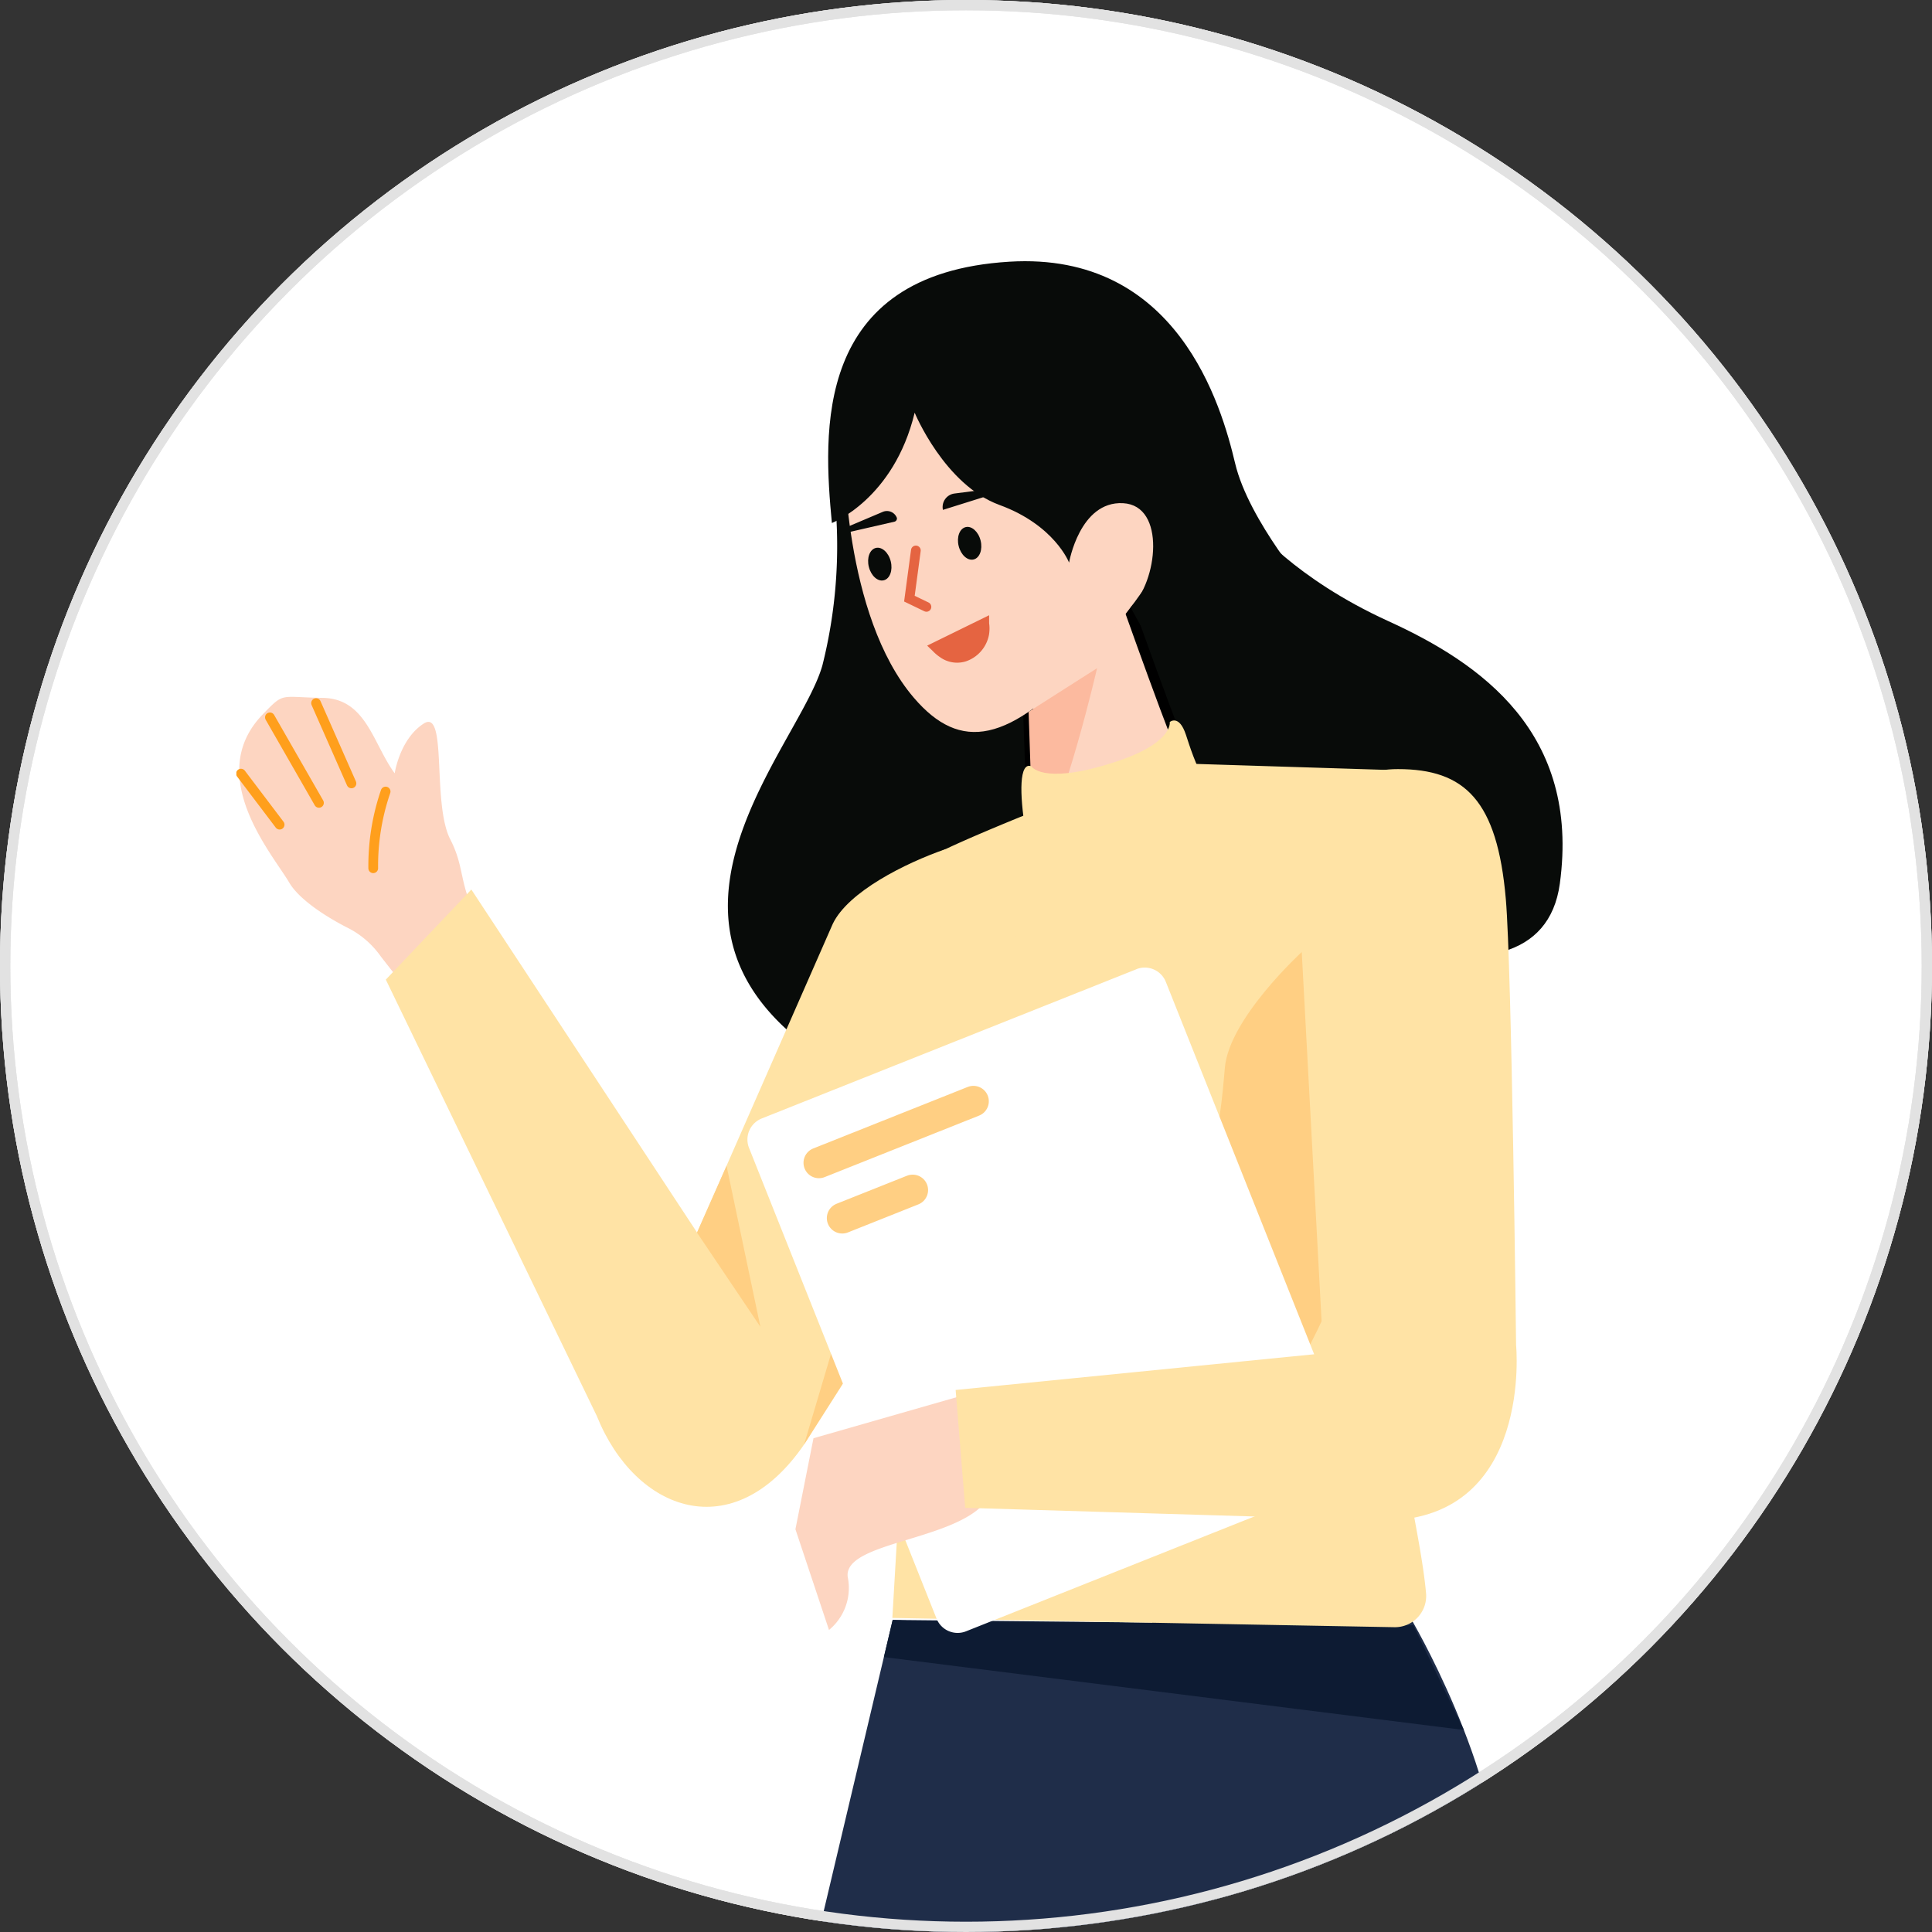 <svg xmlns="http://www.w3.org/2000/svg" xmlns:xlink="http://www.w3.org/1999/xlink" width="188" height="188" viewBox="0 0 188 188">
  <rect x="0" y="0" width="188" height="188" fill="#333333" stroke="none"/>
  <defs>
    <style>
      .cls-1, .cls-17 {
        fill: #fff;
      }

      .cls-1, .cls-23 {
        stroke: #e2e2e2;
      }

      .cls-2 {
        fill: rgba(244,64,168,0.23);
        stroke: #af0166;
        stroke-width: 2px;
        opacity: 0.498;
      }

      .cls-3 {
        clip-path: url(#clip-path);
      }

      .cls-4 {
        clip-path: url(#clip-path-2);
      }

      .cls-16, .cls-18, .cls-22, .cls-23, .cls-25, .cls-5 {
        fill: none;
      }

      .cls-5 {
        stroke: #fff;
        stroke-width: 6px;
        opacity: 0.6;
      }

      .cls-16, .cls-18, .cls-22, .cls-5 {
        stroke-linecap: round;
      }

      .cls-18, .cls-5 {
        stroke-miterlimit: 10;
      }

      .cls-6 {
        fill: #233b62;
      }

      .cls-7 {
        fill: #ffccb3;
      }

      .cls-8 {
        fill: #1c85e8;
      }

      .cls-9 {
        fill: #1f2d49;
      }

      .cls-10 {
        fill: #0d1b33;
      }

      .cls-11 {
        fill: #080b09;
      }

      .cls-12 {
        fill: #ffe3a5;
      }

      .cls-13 {
        fill: #ffcf83;
      }

      .cls-14, .cls-19 {
        fill: #fdd5c1;
      }

      .cls-15, .cls-21 {
        fill: #e56441;
      }

      .cls-16 {
        stroke: #ff9f1c;
      }

      .cls-16, .cls-22 {
        stroke-width: 0.947px;
      }

      .cls-18 {
        stroke: #ffcf83;
        stroke-width: 3px;
      }

      .cls-19 {
        stroke: #000;
      }

      .cls-20 {
        fill: #fcba9f;
      }

      .cls-21, .cls-22 {
        stroke: #e56441;
      }

      .cls-24 {
        stroke: none;
      }
    </style>
    <clipPath id="clip-path">
      <circle id="타원_516" data-name="타원 516" class="cls-1" cx="94" cy="94" r="94" transform="translate(-19334 -6783)"/>
    </clipPath>
    <clipPath id="clip-path-2">
      <rect id="사각형_7089" data-name="사각형 7089" class="cls-2" width="130" height="163" transform="translate(140.07 529.583)"/>
    </clipPath>
  </defs>
  <g id="그룹_10548" data-name="그룹 10548" transform="translate(19334 6783)">
    <g id="타원_514" data-name="타원 514" class="cls-1" transform="translate(-19334 -6783)">
      <circle class="cls-24" cx="94" cy="94" r="94"/>
      <circle class="cls-25" cx="94" cy="94" r="93.5"/>
    </g>
    <g id="마스크_그룹_211" data-name="마스크 그룹 211" class="cls-3">
      <g id="마스크_그룹_200" data-name="마스크 그룹 200" class="cls-4" transform="translate(-19451.07 -7287.583)">
        <g id="Character08" transform="translate(140.35 530.001)">
          <path id="패스_4361" data-name="패스 4361" class="cls-5" d="M438.9,576.6h5.551" transform="translate(-387.912 -383.477)"/>
          <path id="패스_4362" data-name="패스 4362" class="cls-6" d="M716.452,764.352c-.115.012-.165.076-.1.127-.051.065-.051.065-.038.178a13.792,13.792,0,0,0-.508,2.408l9.776,7.857,1.081-1.216s-3.607-4.463-4.963-5.761c-.586-.573-1.1-1.094-1.621-1.616-.456-.471-.86-1-1.253-1.425-.544-.75-2.132-.462-2.144-.577C716.615,764.276,716.452,764.352,716.452,764.352Z" transform="translate(-522.058 -474.412)"/>
          <path id="패스_4363" data-name="패스 4363" class="cls-7" d="M559.163,631.981l9.437,9.148,52.78,50.967.963.878.417.651.065.051L630.3,705l.835,1.3.278.433,5.06,7.716-4.165,2.073-1.207.594-1.7.821-2.681,1.39-.051.065-2.847,1.466-.139-.216-6.506-12.418A18.71,18.71,0,0,0,612,702.076l-57.388-43.929L543.7,649.793Z" transform="translate(-438.683 -410.306)"/>
          <path id="패스_4364" data-name="패스 4364" class="cls-8" d="M702.612,750.507c-2.53-1.172-5.37-2.225-8.145-2.062,1.673,1.466,2.435,4.073,3.541,5.974,2.278,3.913,8.106,11.184,5.127,17.363-1.674,3.472-6.358,5.317-6.422,5.266-.781,3.566-4.669,18.081,3.075,9.666,4.325-4.7,8.615-9.718,10.772-14.7.884-2.043-.987-4.081-1.9-5.805-1.171-2.61-2.929-6.066-2.709-8.954l.051-.065c.13-.2,10.152,8.777,10.325,8.82.344-.558,1.146-1.686,1.146-1.686S703.093,750.688,702.612,750.507Z" transform="translate(-511.722 -466.718)"/>
          <path id="패스_4365" data-name="패스 4365" class="cls-6" d="M498.582,844.512c-.091-.071-.171-.061-.161.02-.081.01-.081.01-.152.1A13.833,13.833,0,0,0,496.222,846l1.5,12.452,1.624-.113s.543-5.713.482-7.588c-.016-.817-.023-1.553-.029-2.289,0-.655.087-1.32.1-1.9.135-.916-1.2-1.822-1.13-1.911C498.753,844.573,498.582,844.512,498.582,844.512Z" transform="translate(-415.682 -513.243)"/>
          <path id="패스_4366" data-name="패스 4366" class="cls-7" d="M468.823,649.65l.348,13.138,2.083,73.34.075,1.3-.155.755.01.081-2.577,13.325-.309,1.51-.1.5-1.779,9.054-4.429-1.432-1.278-.42-1.791-.6-2.889-.881-.081.01-3.059-.943.052-.252,4.038-13.418a18.7,18.7,0,0,0,.594-8.012l-10.3-71.534-1.959-13.6Z" transform="translate(-391.019 -418.866)"/>
          <path id="패스_4367" data-name="패스 4367" class="cls-8" d="M474.248,824.539c-.987-2.608-2.282-5.345-4.38-7.168.171,2.217-1.106,4.615-1.646,6.746-1.106,4.388-2.026,13.667-8.477,16-3.625,1.311-8.265-.646-8.273-.726-3.054,2-15.981,9.659-4.561,9.06,6.378-.334,12.954-.922,17.98-2.975,2.06-.841,2.148-3.607,2.7-5.481.986-2.687,2.148-6.386,4.325-8.3l.081-.01c.231-.053,1.121,13.375,1.213,13.525.636-.158,2-.4,2-.4S474.468,825,474.248,824.539Z" transform="translate(-389.55 -500.118)"/>
          <path id="패스_4368" data-name="패스 4368" class="cls-9" d="M445.77,458.457l-18.658,78.786-.034,5.593,15.171,93.291,24.156-2.615-7.007-89.1,19.218-46.488L474.73,459.8Z" transform="translate(-382.185 -326.242)"/>
          <path id="패스_4369" data-name="패스 4369" class="cls-9" d="M442.937,617.735a16.314,16.314,0,1,0-16.314-16.314,16.314,16.314,0,0,0,16.314,16.314Z" transform="translate(-381.965 -387.597)"/>
          <path id="패스_4370" data-name="패스 4370" class="cls-10" d="M495.89,559.88l-4.6-38.927-1.522,53.738Z" transform="translate(-412.554 -356.518)"/>
          <path id="패스_4371" data-name="패스 4371" class="cls-9" d="M527.93,457.98s8.7,14.613,8.814,26.852c.171,18.368-6.449,51.3-6.449,51.3l57.834,58.46-13.766,20.646s-49.355-40.951-70.237-60.4l-4.677-9.47-6.729-54.927L503,457.977Z" transform="translate(-413.985 -326.01)"/>
          <path id="패스_4372" data-name="패스 4372" class="cls-10" d="M462.529,458.457l50.661.521,4.923,10.188-56.439-7.094Z" transform="translate(-398.944 -326.242)"/>
          <path id="패스_4373" data-name="패스 4373" class="cls-9" d="M521.8,624.381a16.314,16.314,0,1,0-16.314-16.314A16.314,16.314,0,0,0,521.8,624.381Z" transform="translate(-420.171 -390.817)"/>
          <path id="패스_4374" data-name="패스 4374" class="cls-11" d="M441.974,243.7a47.681,47.681,0,0,1-1.318,14.852c-2,7.28-17.128,22.7-3.71,35.256s29.831-21.125,29.831-21.125l-5.141-15.558-17.767-18.487Z" transform="translate(-383.902 -219.254)"/>
          <path id="패스_4375" data-name="패스 4375" class="cls-11" d="M518.744,251.886s4.027,5.116,13.2,9.3c9,4.1,18.7,10.847,16.7,25.549s-28.611,3.283-36.429-5.141-6.741-23.454-6.741-23.454Z" transform="translate(-420.139 -226.168)"/>
          <path id="패스_4376" data-name="패스 4376" class="cls-12" d="M471.38,301.162s-10.212,4.041-11.772,5.288-3.04,11.427-5.691,16.261-6.528,13.755-.864,21.95,5.062,14.7,5.062,14.7l-1.205,20.557,48.81.9a3.038,3.038,0,0,0,3.124-3.31c-.542-5.993-3.02-14.411-3.214-23.954-.264-12.935-.461-56.152-.461-56.152l-21.264-.667C479.62,297.476,471.38,301.162,471.38,301.162Z" transform="translate(-393.357 -247.897)"/>
          <path id="패스_4377" data-name="패스 4377" class="cls-13" d="M512.933,332.3s-7.114,6.486-7.532,11.3-1.386,18.229-10.527,19.568c-11.206,1.641-14.139,3.238-8.945,4.49s16.986-.781,16.986,4.6c0,3.83,4.581,6.7,6.882,4.6S530.427,342.973,512.933,332.3Z" transform="translate(-409.491 -265.125)"/>
          <path id="패스_4378" data-name="패스 4378" class="cls-14" d="M357.648,314.449l-3.857-4.936a8.777,8.777,0,0,0-3.13-2.754c-1.9-.95-4.807-2.722-5.818-4.494-1.676-2.816-8.279-10.421-2.551-16.335,2.12-2.182,1.591-1.666,5.829-1.6s4.889,4.463,7.007,7.342c0,0,.476-3.319,2.817-4.838s.788,7.749,2.589,11.259.346,4.84,4.613,11.01Z" transform="translate(-340 -241.838)"/>
          <path id="패스_4379" data-name="패스 4379" class="cls-15" d="M354.5,285.409l3.445,7.814Z" transform="translate(-347.025 -242.409)"/>
          <path id="패스_4380" data-name="패스 4380" class="cls-16" d="M354.5,285.409l3.445,7.814" transform="translate(-347.025 -242.409)"/>
          <path id="패스_4381" data-name="패스 4381" class="cls-15" d="M345.79,288.1l4.772,8.321Z" transform="translate(-342.805 -243.713)"/>
          <path id="패스_4382" data-name="패스 4382" class="cls-16" d="M345.79,288.1l4.772,8.321" transform="translate(-342.805 -243.713)"/>
          <path id="패스_4383" data-name="패스 4383" class="cls-15" d="M340.324,298.716l3.762,4.968Z" transform="translate(-340.156 -248.855)"/>
          <path id="패스_4384" data-name="패스 4384" class="cls-16" d="M340.324,298.716l3.762,4.968" transform="translate(-340.156 -248.855)"/>
          <path id="패스_4385" data-name="패스 4385" class="cls-15" d="M366.466,302.1a22.312,22.312,0,0,0-1.205,7.464Z" transform="translate(-352.223 -250.495)"/>
          <path id="패스_4386" data-name="패스 4386" class="cls-16" d="M366.466,302.1a22.312,22.312,0,0,0-1.205,7.464" transform="translate(-352.223 -250.495)"/>
          <path id="패스_4387" data-name="패스 4387" class="cls-12" d="M422.136,312.968c-3.959,1.373-9.478,4.156-10.972,7.262l-13.2,30.063L375.99,316.9l-8.322,8.766,20.525,42.451c3.751,9.334,13.276,12.842,20.179,2.781L419.4,353.578Z" transform="translate(-353.404 -255.76)"/>
          <path id="패스_4388" data-name="패스 4388" class="cls-13" d="M454.758,363.016s-1.19-2.053-1.19,8.661l-6.947,23.388,11.026-17.319C466.493,365.855,459.5,362.678,454.758,363.016Z" transform="translate(-391.653 -279.929)"/>
          <path id="패스_4389" data-name="패스 4389" class="cls-17" d="M473.769,335.5l-36.454,14.52a2.207,2.207,0,0,0-1.237,2.868l18.246,45.8a2.207,2.207,0,0,0,2.867,1.237l36.454-14.52a2.208,2.208,0,0,0,1.236-2.868l-18.245-45.806a2.207,2.207,0,0,0-2.869-1.236Z" transform="translate(-386.47 -266.602)"/>
          <path id="패스_4390" data-name="패스 4390" class="cls-18" d="M449.413,366.547l15.033-5.987" transform="translate(-393.005 -278.815)"/>
          <path id="패스_4391" data-name="패스 4391" class="cls-18" d="M453.816,380.047l6.852-2.729" transform="translate(-395.138 -286.934)"/>
          <path id="패스_4392" data-name="패스 4392" class="cls-19" d="M488.834,274.8l.574,16.069s-.785,3.519,2.825,3.128,8.473-3.234,11.207-6.357,2.546-3.374,1.375-5.423-6.67-17.671-6.67-17.671Z" transform="translate(-412.103 -232.3)"/>
          <path id="패스_4393" data-name="패스 4393" class="cls-20" d="M488.993,283.063l6.659-4.241s-2.951,12.951-6.167,18.962Z" transform="translate(-412.18 -239.218)"/>
          <path id="패스_4394" data-name="패스 4394" class="cls-14" d="M454.168,228.993s-.106,15.992,6.794,24.04c4.5,5.248,9.233,4.556,17.128-4.088,7.239-7.922,8.255-12.052,8.255-12.052l-5-15.689S454.981,214.439,454.168,228.993Z" transform="translate(-395.308 -210.543)"/>
          <path id="패스_4395" data-name="패스 4395" class="cls-11" d="M459.574,216.741s2.89,7.019,8.257,8.981,6.768,5.608,6.768,5.608,1.03-6,5.248-5.782,3.361,7.666.743,10.138c0,0,3.149,5.841,5.821,10.162l11.7-11.608s-6.026-6.964-7.354-12.572-5.613-20.613-21.962-19.619c-19.195,1.168-18.092,16.765-17.277,25.428C451.52,227.475,457.539,225.169,459.574,216.741Z" transform="translate(-393.849 -202.002)"/>
          <path id="패스_4396" data-name="패스 4396" class="cls-21" d="M471.516,272.672l4.666-2.289c0,.027.008.055.012.084a3.123,3.123,0,0,1-.021.951,2.893,2.893,0,0,1-1.9,2.172,2.356,2.356,0,0,1-2.11-.359,3.774,3.774,0,0,1-.626-.539Z" transform="translate(-403.713 -235.13)"/>
          <path id="패스_4397" data-name="패스 4397" class="cls-11" d="M460.223,259.25c.59-.145.894-.968.679-1.837s-.867-1.455-1.456-1.31-.894.968-.679,1.837S459.633,259.4,460.223,259.25Z" transform="translate(-397.503 -228.201)"/>
          <path id="패스_4398" data-name="패스 4398" class="cls-11" d="M477.182,255.32c.59-.146.894-.968.679-1.837s-.867-1.456-1.457-1.31-.894.968-.679,1.837S476.593,255.466,477.182,255.32Z" transform="translate(-405.719 -226.297)"/>
          <path id="패스_4399" data-name="패스 4399" class="cls-11" d="M454.738,251.209l4.449-1.021a.325.325,0,0,0,.219-.363,1.036,1.036,0,0,0-1.378-.586l-3.49,1.478C454.25,250.791,454.376,251.3,454.738,251.209Z" transform="translate(-395.411 -224.846)"/>
          <path id="패스_4400" data-name="패스 4400" class="cls-11" d="M478.584,245.053l-5.792,1.816a1.324,1.324,0,0,1,1.148-1.594l4.63-.6C478.713,244.636,478.8,245,478.584,245.053Z" transform="translate(-404.317 -222.672)"/>
          <path id="패스_4402" data-name="패스 4402" class="cls-22" d="M467.119,256.592l-.629,4.692,1.658.8" transform="translate(-401.278 -228.448)"/>
          <path id="패스_4403" data-name="패스 4403" class="cls-14" d="M461.109,416.168l-14.372,4.121-1.757,8.857,3.267,9.8a5.29,5.29,0,0,0,1.822-5.154c-.476-3.607,11.666-3.5,13.891-8.041" transform="translate(-390.858 -305.755)"/>
          <path id="패스_4404" data-name="패스 4404" class="cls-12" d="M508.6,310.04s-.094-12.174,9.659-12.175c6.539,0,9.67,3.065,10.5,12.636.586,6.692,1,43.408,1,43.408s1.645,16.756-12.566,17.069l-41.041-1.229-.929-11.467L511,354.716Z" transform="translate(-405.511 -248.443)"/>
          <path id="패스_4405" data-name="패스 4405" class="cls-12" d="M481.962,304.075s3.7-1.054,3.1-4.686c-.586-3.579-.607-6.682.567-6.248,0,0,1.035,1.777,7.476-.2,6.4-1.9,6-4.1,6-4.1s.905-.8,1.581,1.257,2.39,7.761,6.013,7.354l.979,10.628L488.4,314.422C488.366,314.5,479.458,305.866,481.962,304.075Z" transform="translate(-408.559 -243.999)"/>
          <path id="패스_4406" data-name="패스 4406" class="cls-13" d="M426.394,379.24l6.171,9.169-3.291-15.665Z" transform="translate(-381.853 -284.718)"/>
        </g>
      </g>
    </g>
    <g id="타원_517" data-name="타원 517" class="cls-23" transform="translate(-19334 -6783)">
      <circle class="cls-24" cx="94" cy="94" r="94"/>
      <circle class="cls-25" cx="94" cy="94" r="93.5"/>
    </g>
  </g>
</svg>
